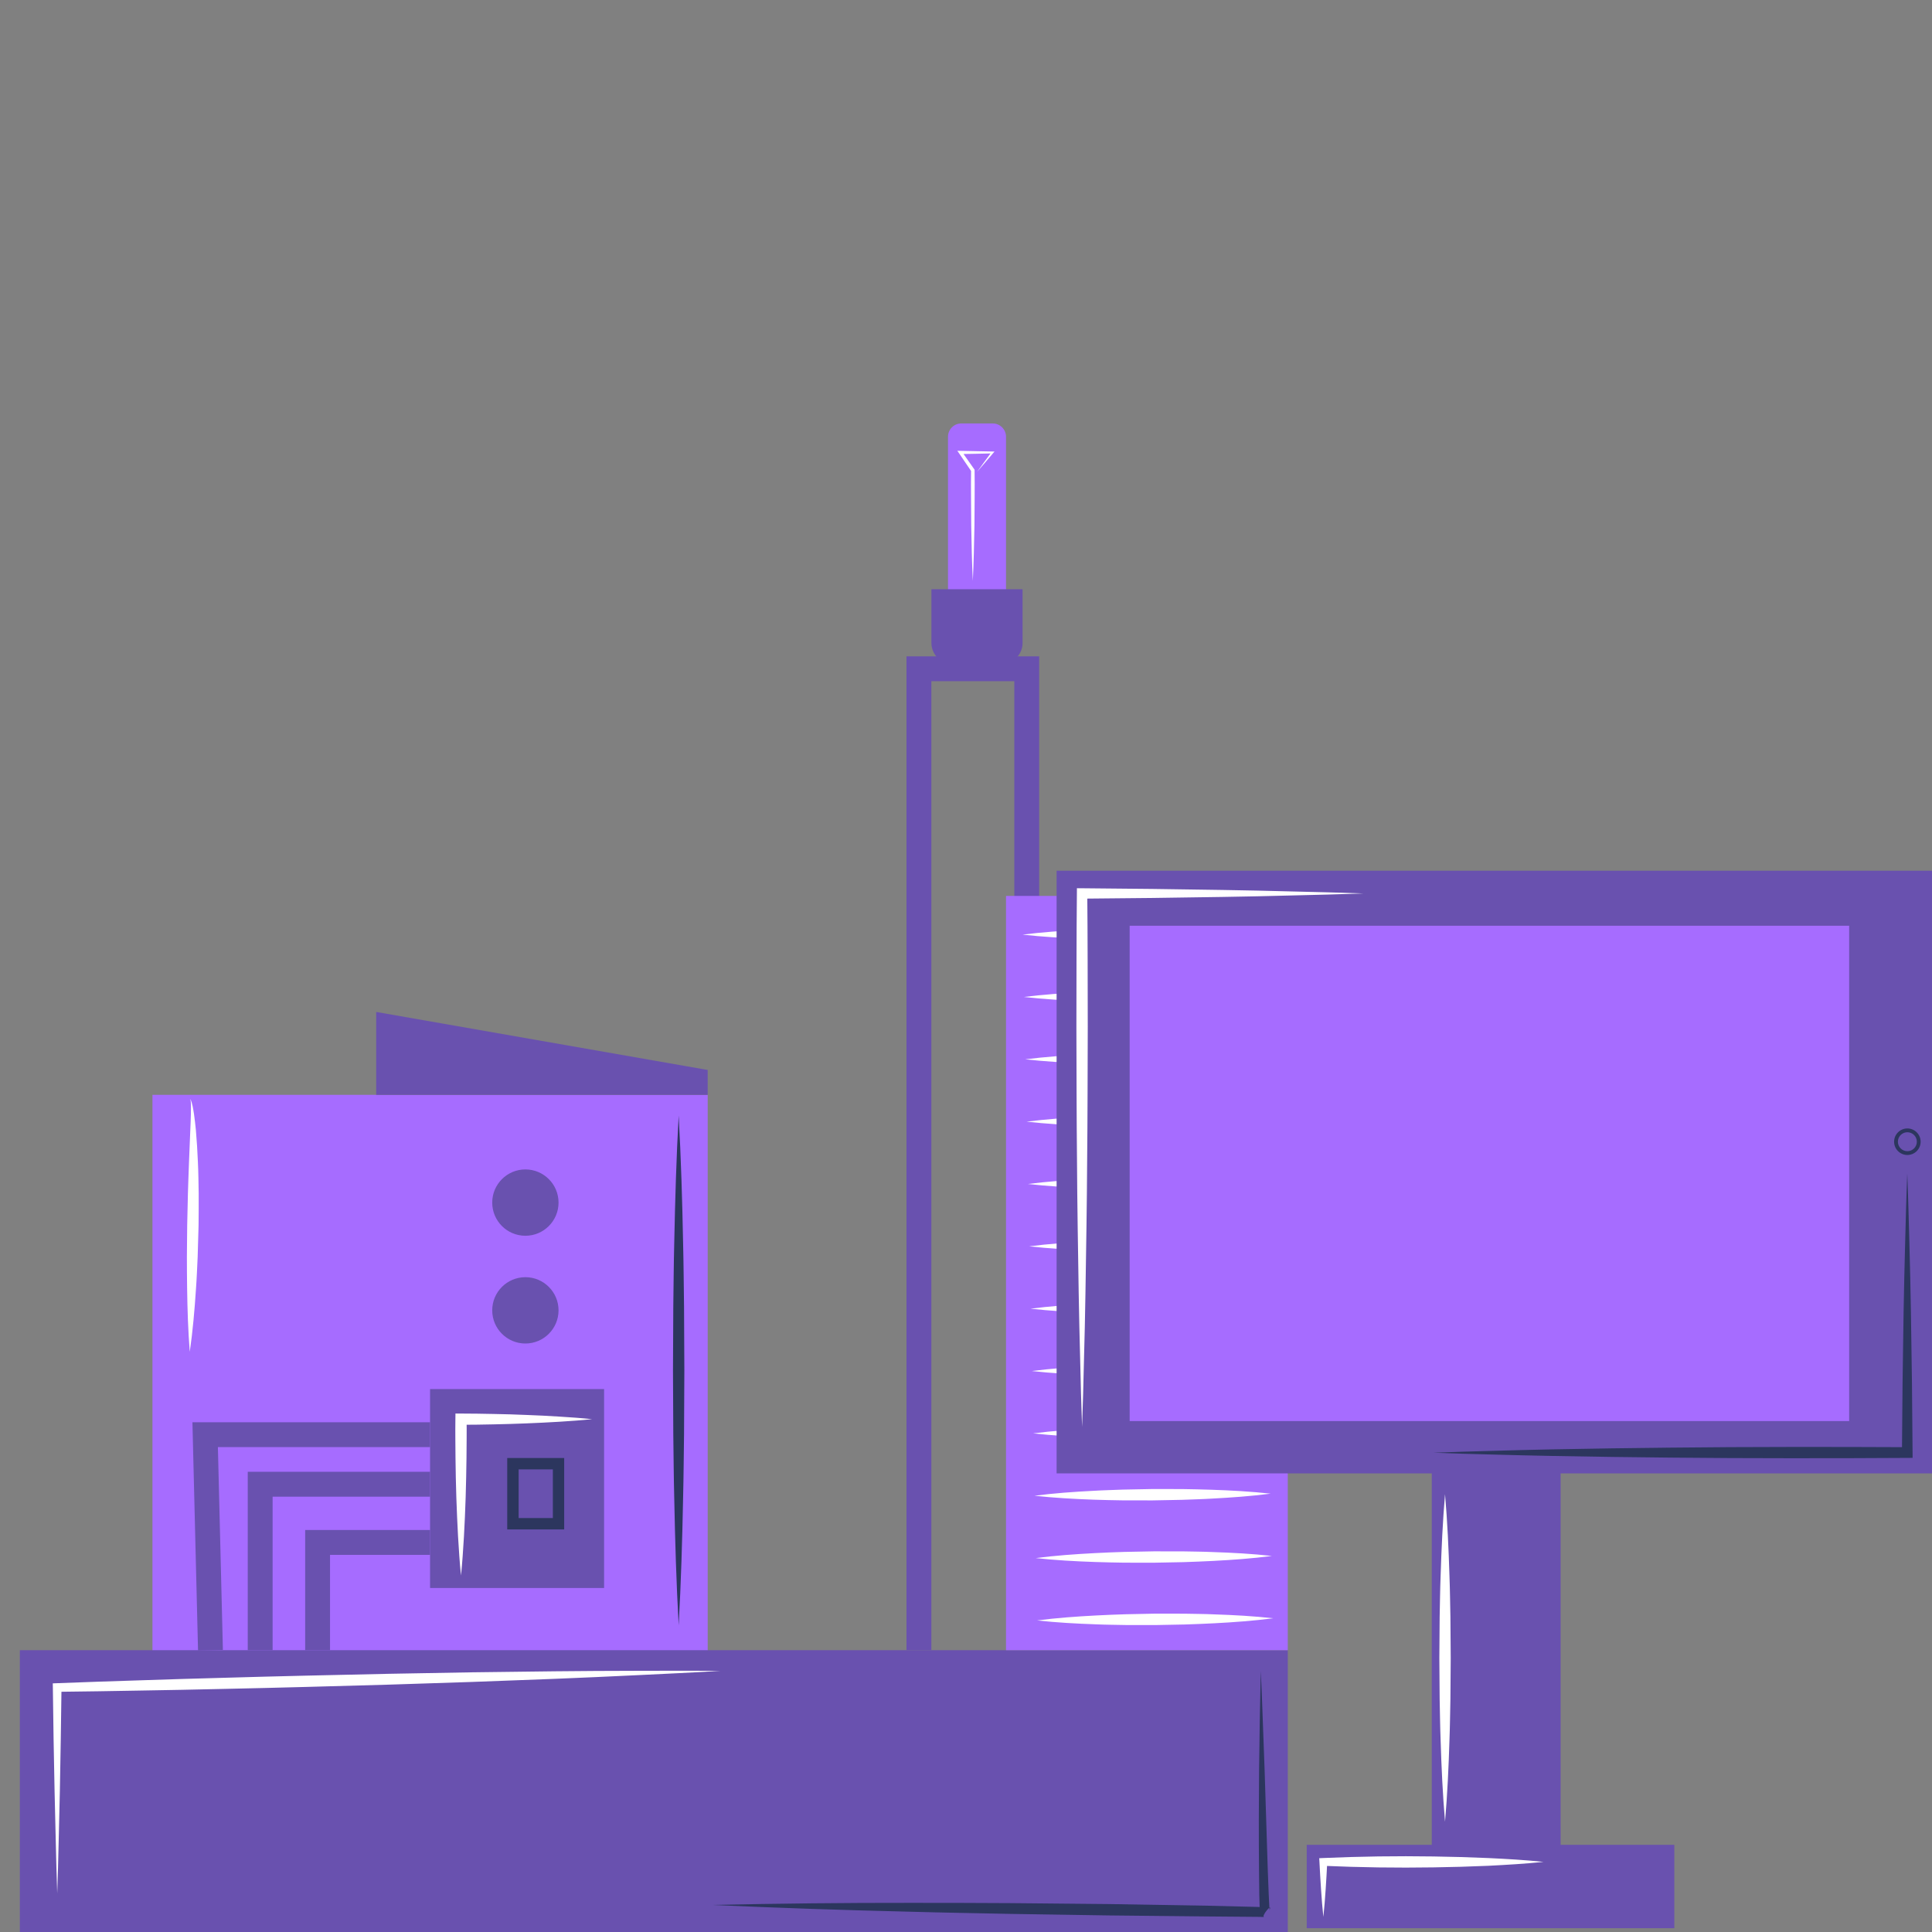 <svg  viewBox="0 0 292 292" fill="none" xmlns="http://www.w3.org/2000/svg">
        <rect x="0" y="0" width="292" height="292" fill="#808080" stroke="none"/>
        <circle cx="146" cy="146" r="146" class="circle"/>
        <g clip-path="url(#clip0_484_4673)">
        <path d="M106.961 165.472H23.041V268.198H106.961V165.472Z" fill="#A66CFF"/>
        <path d="M106.961 165.471H56.856V152.943L106.961 161.713V165.471Z" fill="#6951AF"/>
        <path d="M29.931 249.453L29.083 214.956H65V218.714H32.932L33.688 249.362L29.931 249.453Z" fill="#6951AF"/>
        <path d="M39.324 249.408V224.328H65.001" fill="#A66CFF"/>
        <path d="M41.203 249.408H37.445V222.443H65.001V226.207H41.203V249.408Z" fill="#6951AF"/>
        <path d="M48.002 249.408V233.121H65.001" fill="#A66CFF"/>
        <path d="M49.88 249.408H46.123V231.242H65.001V235H49.88V249.408Z" fill="#6951AF"/>
        <path d="M91.302 209.943H65.001V240.007H91.302V209.943Z" fill="#6951AF"/>
        <path d="M194.632 249.408H3V292H194.632V249.408Z" fill="#6951AF"/>
        <path d="M79.405 186.771C82.173 186.771 84.417 184.527 84.417 181.758C84.417 178.99 82.173 176.746 79.405 176.746C76.637 176.746 74.394 178.99 74.394 181.758C74.394 184.527 76.637 186.771 79.405 186.771Z" fill="#6951AF"/>
        <path d="M79.405 203.057C82.173 203.057 84.417 200.813 84.417 198.044C84.417 195.276 82.173 193.032 79.405 193.032C76.637 193.032 74.394 195.276 74.394 198.044C74.394 200.813 76.637 203.057 79.405 203.057Z" fill="#6951AF"/>
        <path d="M140.764 249.408H137.007V99.197H157.059V139.79H153.302V102.955H140.764V249.408Z" fill="#6951AF"/>
        <path d="M194.632 135.408H152.048V249.408H194.632V135.408Z" fill="#A66CFF"/>
        <path d="M150.044 95.319H145.284C144.179 95.319 143.279 94.419 143.279 93.314V66.005C143.279 64.905 144.179 64 145.284 64H150.044C151.143 64 152.048 64.899 152.048 66.005V93.314C152.048 94.419 151.149 95.319 150.044 95.319Z" fill="#A66CFF"/>
        <path d="M151.4 100.331H143.926C142.184 100.331 140.775 98.922 140.775 97.18V89.057H154.55V97.18C154.55 98.922 153.141 100.331 151.4 100.331Z" fill="#6951AF"/>
        <path d="M69.674 238.116C69.468 236.146 69.348 234.181 69.228 232.21C69.119 230.239 69.038 228.274 68.97 226.304C68.912 224.333 68.861 222.368 68.844 220.398C68.832 218.427 68.798 216.462 68.827 214.491L68.838 213.638L69.674 213.643C71.324 213.655 72.979 213.661 74.629 213.706C76.278 213.735 77.933 213.781 79.583 213.855C81.232 213.907 82.888 214.004 84.537 214.102C86.187 214.205 87.842 214.319 89.492 214.491C87.842 214.663 86.187 214.778 84.537 214.881C82.888 214.972 81.232 215.07 79.583 215.127C77.933 215.196 76.278 215.242 74.629 215.276C72.979 215.322 71.324 215.328 69.674 215.339L70.522 214.491C70.55 216.462 70.516 218.427 70.505 220.398C70.482 222.368 70.436 224.333 70.379 226.304C70.316 228.274 70.23 230.239 70.121 232.21C70.001 234.181 69.88 236.151 69.674 238.116Z" fill="white"/>
        <path d="M28.677 166.102C28.785 166.119 28.82 166.245 28.866 166.331C28.906 166.422 28.934 166.52 28.969 166.617C29.026 166.812 29.072 167.007 29.118 167.207C29.198 167.602 29.261 168.003 29.324 168.399C29.444 169.195 29.519 169.997 29.605 170.793C29.742 172.392 29.845 173.99 29.908 175.588C29.988 177.186 30 178.785 30.028 180.383C30.04 181.981 30.023 183.58 30.011 185.178L29.874 189.967C29.794 191.565 29.742 193.158 29.622 194.751C29.416 197.941 29.141 201.126 28.682 204.306C28.425 201.104 28.327 197.913 28.281 194.716C28.241 193.118 28.264 191.525 28.247 189.927L28.293 185.144L28.402 180.36C28.465 178.768 28.493 177.175 28.568 175.582L28.762 170.805C28.803 170.009 28.826 169.212 28.849 168.416C28.86 168.021 28.866 167.62 28.86 167.224C28.86 167.024 28.854 166.829 28.843 166.629C28.837 166.531 28.826 166.434 28.808 166.336C28.78 166.256 28.774 166.136 28.677 166.102Z" fill="white"/>
        <path d="M108.839 252.541C104.67 252.793 100.494 252.977 96.325 253.183C92.155 253.395 87.98 253.561 83.804 253.738L71.284 254.208L58.764 254.615C50.413 254.85 42.062 255.09 33.711 255.262C29.536 255.365 25.361 255.44 21.185 255.509C17.01 255.589 12.835 255.652 8.659 255.698L9.295 255.05L9.186 262.83L9.049 270.609L8.865 278.389C8.814 280.984 8.734 283.573 8.648 286.168C8.562 283.573 8.482 280.984 8.43 278.389L8.247 270.609L8.098 262.824L7.989 255.045L7.978 254.42L8.619 254.397C12.794 254.237 16.964 254.088 21.139 253.962C25.315 253.824 29.49 253.693 33.666 253.584C42.016 253.337 50.367 253.16 58.718 252.977L71.244 252.753L83.77 252.598C87.945 252.564 92.121 252.518 96.302 252.524C100.483 252.518 104.658 252.495 108.839 252.541Z" fill="white"/>
        <path d="M154.551 141.257C157.523 140.884 160.496 140.678 163.469 140.535C164.958 140.449 166.441 140.42 167.93 140.363L172.392 140.289L176.854 140.306C178.343 140.346 179.826 140.352 181.316 140.42C184.294 140.529 187.266 140.695 190.245 141.039C187.272 141.417 184.3 141.618 181.327 141.761C179.838 141.847 178.354 141.875 176.865 141.933L172.403 142.001L167.942 141.979C166.453 141.938 164.969 141.933 163.48 141.864C160.507 141.761 157.529 141.595 154.551 141.257Z" fill="white"/>
        <path d="M154.751 150.681C157.724 150.308 160.696 150.102 163.669 149.959C165.158 149.873 166.641 149.844 168.13 149.787L172.592 149.712L177.054 149.73C178.543 149.77 180.027 149.775 181.516 149.844C184.494 149.953 187.467 150.119 190.445 150.457C187.472 150.835 184.5 151.041 181.527 151.185C180.038 151.276 178.555 151.299 177.065 151.357L172.604 151.431L168.142 151.414C166.653 151.374 165.169 151.368 163.68 151.299C160.708 151.185 157.729 151.019 154.751 150.681Z" fill="white"/>
        <path d="M154.952 160.104C157.925 159.731 160.897 159.525 163.87 159.376C165.359 159.285 166.843 159.262 168.332 159.204L172.793 159.13L177.255 159.147C178.744 159.187 180.228 159.193 181.717 159.262C184.695 159.37 187.668 159.537 190.646 159.875C187.674 160.253 184.701 160.459 181.728 160.602C180.239 160.694 178.756 160.717 177.267 160.774L172.805 160.848L168.343 160.831C166.854 160.797 165.371 160.785 163.881 160.717C160.903 160.602 157.93 160.436 154.952 160.104Z" fill="white"/>
        <path d="M155.152 169.527C158.125 169.149 161.098 168.943 164.07 168.8C165.559 168.708 167.043 168.685 168.532 168.628L172.994 168.548L177.455 168.565C178.945 168.605 180.428 168.605 181.917 168.68C184.895 168.783 187.868 168.949 190.846 169.287C187.874 169.665 184.901 169.871 181.929 170.02C180.439 170.112 178.956 170.135 177.467 170.192L173.005 170.266L168.543 170.249C167.054 170.215 165.571 170.203 164.082 170.135C161.103 170.026 158.131 169.86 155.152 169.527Z" fill="white"/>
        <path d="M155.353 178.946C158.325 178.568 161.298 178.361 164.27 178.212C165.759 178.121 167.243 178.092 168.732 178.035L173.194 177.955L177.656 177.966C179.145 178.006 180.628 178.006 182.117 178.075C185.096 178.178 188.068 178.344 191.047 178.682C188.074 179.06 185.101 179.272 182.129 179.415C180.64 179.507 179.156 179.53 177.667 179.593L173.205 179.667L168.744 179.65C167.254 179.616 165.771 179.61 164.282 179.541C161.303 179.45 158.325 179.284 155.353 178.946Z" fill="white"/>
        <path d="M155.548 188.369C158.52 187.991 161.493 187.785 164.466 187.636C165.955 187.544 167.438 187.515 168.927 187.458L173.389 187.378L177.851 187.389C179.34 187.424 180.823 187.429 182.313 187.498C185.291 187.601 188.264 187.767 191.242 188.1C188.269 188.478 185.297 188.69 182.324 188.839C180.835 188.93 179.351 188.953 177.862 189.016L173.401 189.097L168.939 189.085C167.45 189.051 165.966 189.045 164.477 188.976C161.504 188.867 158.526 188.701 155.548 188.369Z" fill="white"/>
        <path d="M155.748 197.793C158.721 197.415 161.693 197.203 164.666 197.054C166.155 196.962 167.638 196.933 169.128 196.876L173.589 196.796L178.051 196.807C179.54 196.842 181.024 196.847 182.513 196.916C185.491 197.019 188.464 197.185 191.442 197.518C188.469 197.896 185.497 198.108 182.524 198.257C181.035 198.348 179.552 198.377 178.063 198.434L173.601 198.514L169.139 198.503C167.65 198.469 166.166 198.463 164.677 198.394C161.705 198.291 158.726 198.125 155.748 197.793Z" fill="white"/>
        <path d="M155.948 207.216C158.921 206.838 161.893 206.626 164.866 206.477C166.355 206.386 167.839 206.357 169.328 206.3L173.79 206.214L178.251 206.225C179.74 206.26 181.224 206.265 182.713 206.334C185.691 206.437 188.664 206.598 191.642 206.93C188.67 207.314 185.697 207.52 182.724 207.675C181.235 207.766 179.752 207.795 178.263 207.852L173.801 207.932L169.339 207.921C167.85 207.887 166.367 207.881 164.877 207.812C161.899 207.709 158.927 207.549 155.948 207.216Z" fill="white"/>
        <path d="M156.148 216.64C159.121 216.262 162.094 216.05 165.066 215.895C166.555 215.804 168.039 215.775 169.528 215.712L173.99 215.626L178.451 215.632C179.941 215.666 181.424 215.672 182.913 215.735C185.892 215.838 188.864 215.998 191.842 216.331C188.87 216.714 185.897 216.926 182.925 217.075C181.436 217.167 179.952 217.196 178.463 217.259L174.001 217.339L169.539 217.327C168.05 217.293 166.567 217.287 165.078 217.224C162.099 217.133 159.127 216.972 156.148 216.64Z" fill="white"/>
        <path d="M156.35 226.064C159.322 225.68 162.295 225.468 165.267 225.319C166.757 225.227 168.24 225.199 169.729 225.136L174.191 225.05L178.653 225.056C180.142 225.09 181.625 225.096 183.114 225.159C186.093 225.256 189.065 225.422 192.044 225.749C189.071 226.133 186.098 226.344 183.126 226.499C181.637 226.591 180.153 226.619 178.664 226.682L174.202 226.768L169.741 226.763C168.251 226.728 166.768 226.723 165.279 226.66C162.301 226.551 159.322 226.39 156.35 226.064Z" fill="white"/>
        <path d="M156.544 235.487C159.517 235.103 162.489 234.891 165.462 234.737C166.951 234.645 168.434 234.61 169.923 234.553L174.385 234.467L178.847 234.473C180.336 234.507 181.82 234.507 183.309 234.576C186.287 234.674 189.26 234.834 192.238 235.166C189.265 235.55 186.293 235.762 183.32 235.917C181.831 236.008 180.348 236.037 178.858 236.1L174.397 236.186L169.935 236.18C168.446 236.146 166.962 236.14 165.473 236.077C162.501 235.974 159.522 235.814 156.544 235.487Z" fill="white"/>
        <path d="M156.744 244.911C159.717 244.527 162.689 244.315 165.662 244.16C167.151 244.069 168.635 244.034 170.124 243.977L174.585 243.885L179.047 243.891C180.536 243.925 182.02 243.925 183.509 243.994C186.487 244.091 189.46 244.252 192.438 244.584C189.466 244.968 186.493 245.186 183.52 245.34C182.031 245.432 180.548 245.461 179.059 245.524L174.597 245.61L170.135 245.604C168.646 245.569 167.163 245.569 165.673 245.501C162.701 245.398 159.722 245.237 156.744 244.911Z" fill="white"/>
        <path d="M147.03 87.803C146.893 85.019 146.841 82.234 146.79 79.445L146.761 75.268C146.744 73.876 146.75 72.484 146.767 71.092L146.813 71.247L144.963 68.526L144.693 68.136L145.163 68.142C146.772 68.165 148.388 68.211 149.997 68.239L150.306 68.245L150.112 68.474C149.298 69.425 148.496 70.388 147.666 71.327C148.393 70.302 149.144 69.305 149.883 68.291L149.997 68.526C148.388 68.56 146.772 68.606 145.163 68.623L145.363 68.239L147.254 70.932L147.299 71.001V71.087C147.311 72.478 147.322 73.871 147.305 75.263L147.276 79.439C147.219 82.234 147.168 85.019 147.03 87.803Z" fill="white"/>
        <path d="M190.554 252.541C190.795 257.542 190.927 262.543 191.133 267.544L191.608 282.548L191.751 286.294L191.843 288.15L191.877 288.597L191.9 288.786C191.9 288.786 191.906 288.809 191.9 288.786C191.889 288.746 191.917 288.821 191.866 288.683C192.444 287.4 190.457 289.754 191.093 289.731C191.139 289.737 191.064 289.731 191.041 289.731L190.119 289.714L182.622 289.651L167.616 289.496L152.609 289.262C147.609 289.153 142.603 289.078 137.603 288.935C127.597 288.7 117.597 288.362 107.597 287.91C117.608 287.692 127.614 287.583 137.62 287.595C142.626 287.577 147.626 287.618 152.632 287.635L167.638 287.778L182.645 288.03L190.153 288.213L191.11 288.248C191.167 288.253 191.173 288.248 191.293 288.259C191.963 288.248 189.93 290.591 190.514 289.285C190.451 289.124 190.48 289.187 190.463 289.124L190.44 289.004C190.423 288.889 190.417 288.809 190.411 288.723L190.382 288.236C190.354 287.6 190.337 286.97 190.325 286.346L190.285 282.588C190.193 272.557 190.319 262.549 190.554 252.541Z" fill="#2C365E"/>
        <path d="M102.573 168.605C102.928 175.027 103.117 181.443 103.243 187.865C103.323 191.073 103.34 194.286 103.386 197.495L103.432 207.124L103.386 216.754C103.34 219.962 103.323 223.176 103.243 226.384C103.117 232.806 102.928 239.222 102.573 245.644C102.218 239.222 102.029 232.806 101.903 226.384C101.823 223.176 101.806 219.962 101.76 216.754L101.714 207.124L101.76 197.495C101.806 194.286 101.823 191.073 101.903 187.865C102.035 181.443 102.218 175.027 102.573 168.605Z" fill="#2C365E"/>
        <path d="M85.271 231.156H76.662V220.363H85.271V231.156ZM78.386 229.437H83.558V222.082H78.386V229.437Z" fill="#2C365E"/>
        <path d="M292 222.684V131.598H159.694V222.684H216.397V278.824H197.496V291.427H216.397H235.871H253.053V278.824H235.871V222.684H292Z" fill="#6951AF"/>
        <path d="M279.48 139.916H170.737V214.778H279.48V139.916Z" fill="#A66CFF"/>
        <path d="M206.088 135.035C202.542 135.167 198.997 135.247 195.452 135.333C191.906 135.43 188.361 135.505 184.816 135.562L174.18 135.717L163.544 135.82L164.328 135.035C164.397 141.755 164.386 148.475 164.403 155.194C164.38 161.914 164.38 168.634 164.311 175.353C164.288 178.71 164.26 182.073 164.208 185.43L164.053 195.507C164.002 198.864 163.922 202.226 163.83 205.583C163.75 208.94 163.67 212.303 163.544 215.66C163.418 212.303 163.338 208.94 163.257 205.583C163.171 202.226 163.086 198.864 163.034 195.507L162.879 185.43C162.828 182.073 162.799 178.71 162.776 175.353C162.707 168.634 162.707 161.914 162.685 155.194C162.702 148.475 162.69 141.755 162.759 135.035L162.765 134.245L163.538 134.25L174.174 134.353L184.81 134.508C188.355 134.565 191.901 134.64 195.446 134.737C198.997 134.823 202.542 134.903 206.088 135.035Z" fill="white"/>
        <path d="M218.401 225.834C218.756 229.959 218.945 234.084 219.071 238.208C219.151 240.271 219.169 242.333 219.214 244.395L219.26 250.582L219.214 256.769C219.169 258.831 219.151 260.894 219.071 262.956C218.945 267.081 218.756 271.205 218.401 275.33C218.046 271.205 217.857 267.081 217.731 262.956C217.651 260.894 217.634 258.831 217.588 256.769L217.542 250.582L217.588 244.395C217.634 242.333 217.651 240.271 217.731 238.208C217.863 234.084 218.046 229.959 218.401 225.834Z" fill="white"/>
        <path d="M233.293 281.402C230.521 281.689 227.743 281.849 224.971 281.992C222.199 282.113 219.421 282.193 216.649 282.233L212.49 282.267L208.332 282.239C205.56 282.199 202.782 282.118 200.01 281.998L200.6 281.408C200.52 282.794 200.463 284.175 200.359 285.561C200.273 286.948 200.153 288.328 200.01 289.715C199.867 288.328 199.747 286.948 199.661 285.561C199.558 284.175 199.5 282.794 199.42 281.408L199.386 280.847L200.004 280.818C202.776 280.698 205.554 280.618 208.326 280.577L212.485 280.549L216.643 280.583C219.415 280.623 222.193 280.703 224.965 280.824C227.749 280.956 230.521 281.116 233.293 281.402Z" fill="white"/>
        <path d="M216.649 219.562C219.633 219.441 222.618 219.361 225.602 219.281C228.586 219.201 231.57 219.109 234.554 219.057L243.506 218.903L252.458 218.794L261.41 218.719L270.362 218.691C276.33 218.674 282.298 218.702 288.267 218.725L287.459 219.533L287.551 208.986L287.705 198.44C287.774 194.923 287.837 191.411 287.94 187.894C288.037 184.376 288.118 180.865 288.261 177.347C288.404 180.865 288.484 184.376 288.582 187.894C288.69 191.411 288.748 194.923 288.816 198.44L288.971 208.986L289.063 219.533L289.068 220.341L288.255 220.346C282.287 220.375 276.319 220.409 270.351 220.392L261.399 220.369L252.447 220.301L243.494 220.197L234.542 220.048C231.558 220.003 228.574 219.911 225.59 219.837C222.623 219.762 219.633 219.682 216.649 219.562Z" fill="#2C365E"/>
        <path d="M288.277 174.563C287.172 174.563 286.272 173.663 286.272 172.558C286.272 171.452 287.172 170.553 288.277 170.553C289.383 170.553 290.282 171.452 290.282 172.558C290.282 173.663 289.383 174.563 288.277 174.563ZM288.277 171.126C287.487 171.126 286.845 171.767 286.845 172.558C286.845 173.348 287.487 173.99 288.277 173.99C289.067 173.99 289.709 173.348 289.709 172.558C289.709 171.767 289.067 171.126 288.277 171.126Z" fill="#2C365E"/>
      </g>
      <defs>
        <clipPath id="clip0_484_4673">
        <rect width="289" height="228" fill="white" transform="translate(3 64)"/>
        </clipPath>
        </defs>
        </svg>